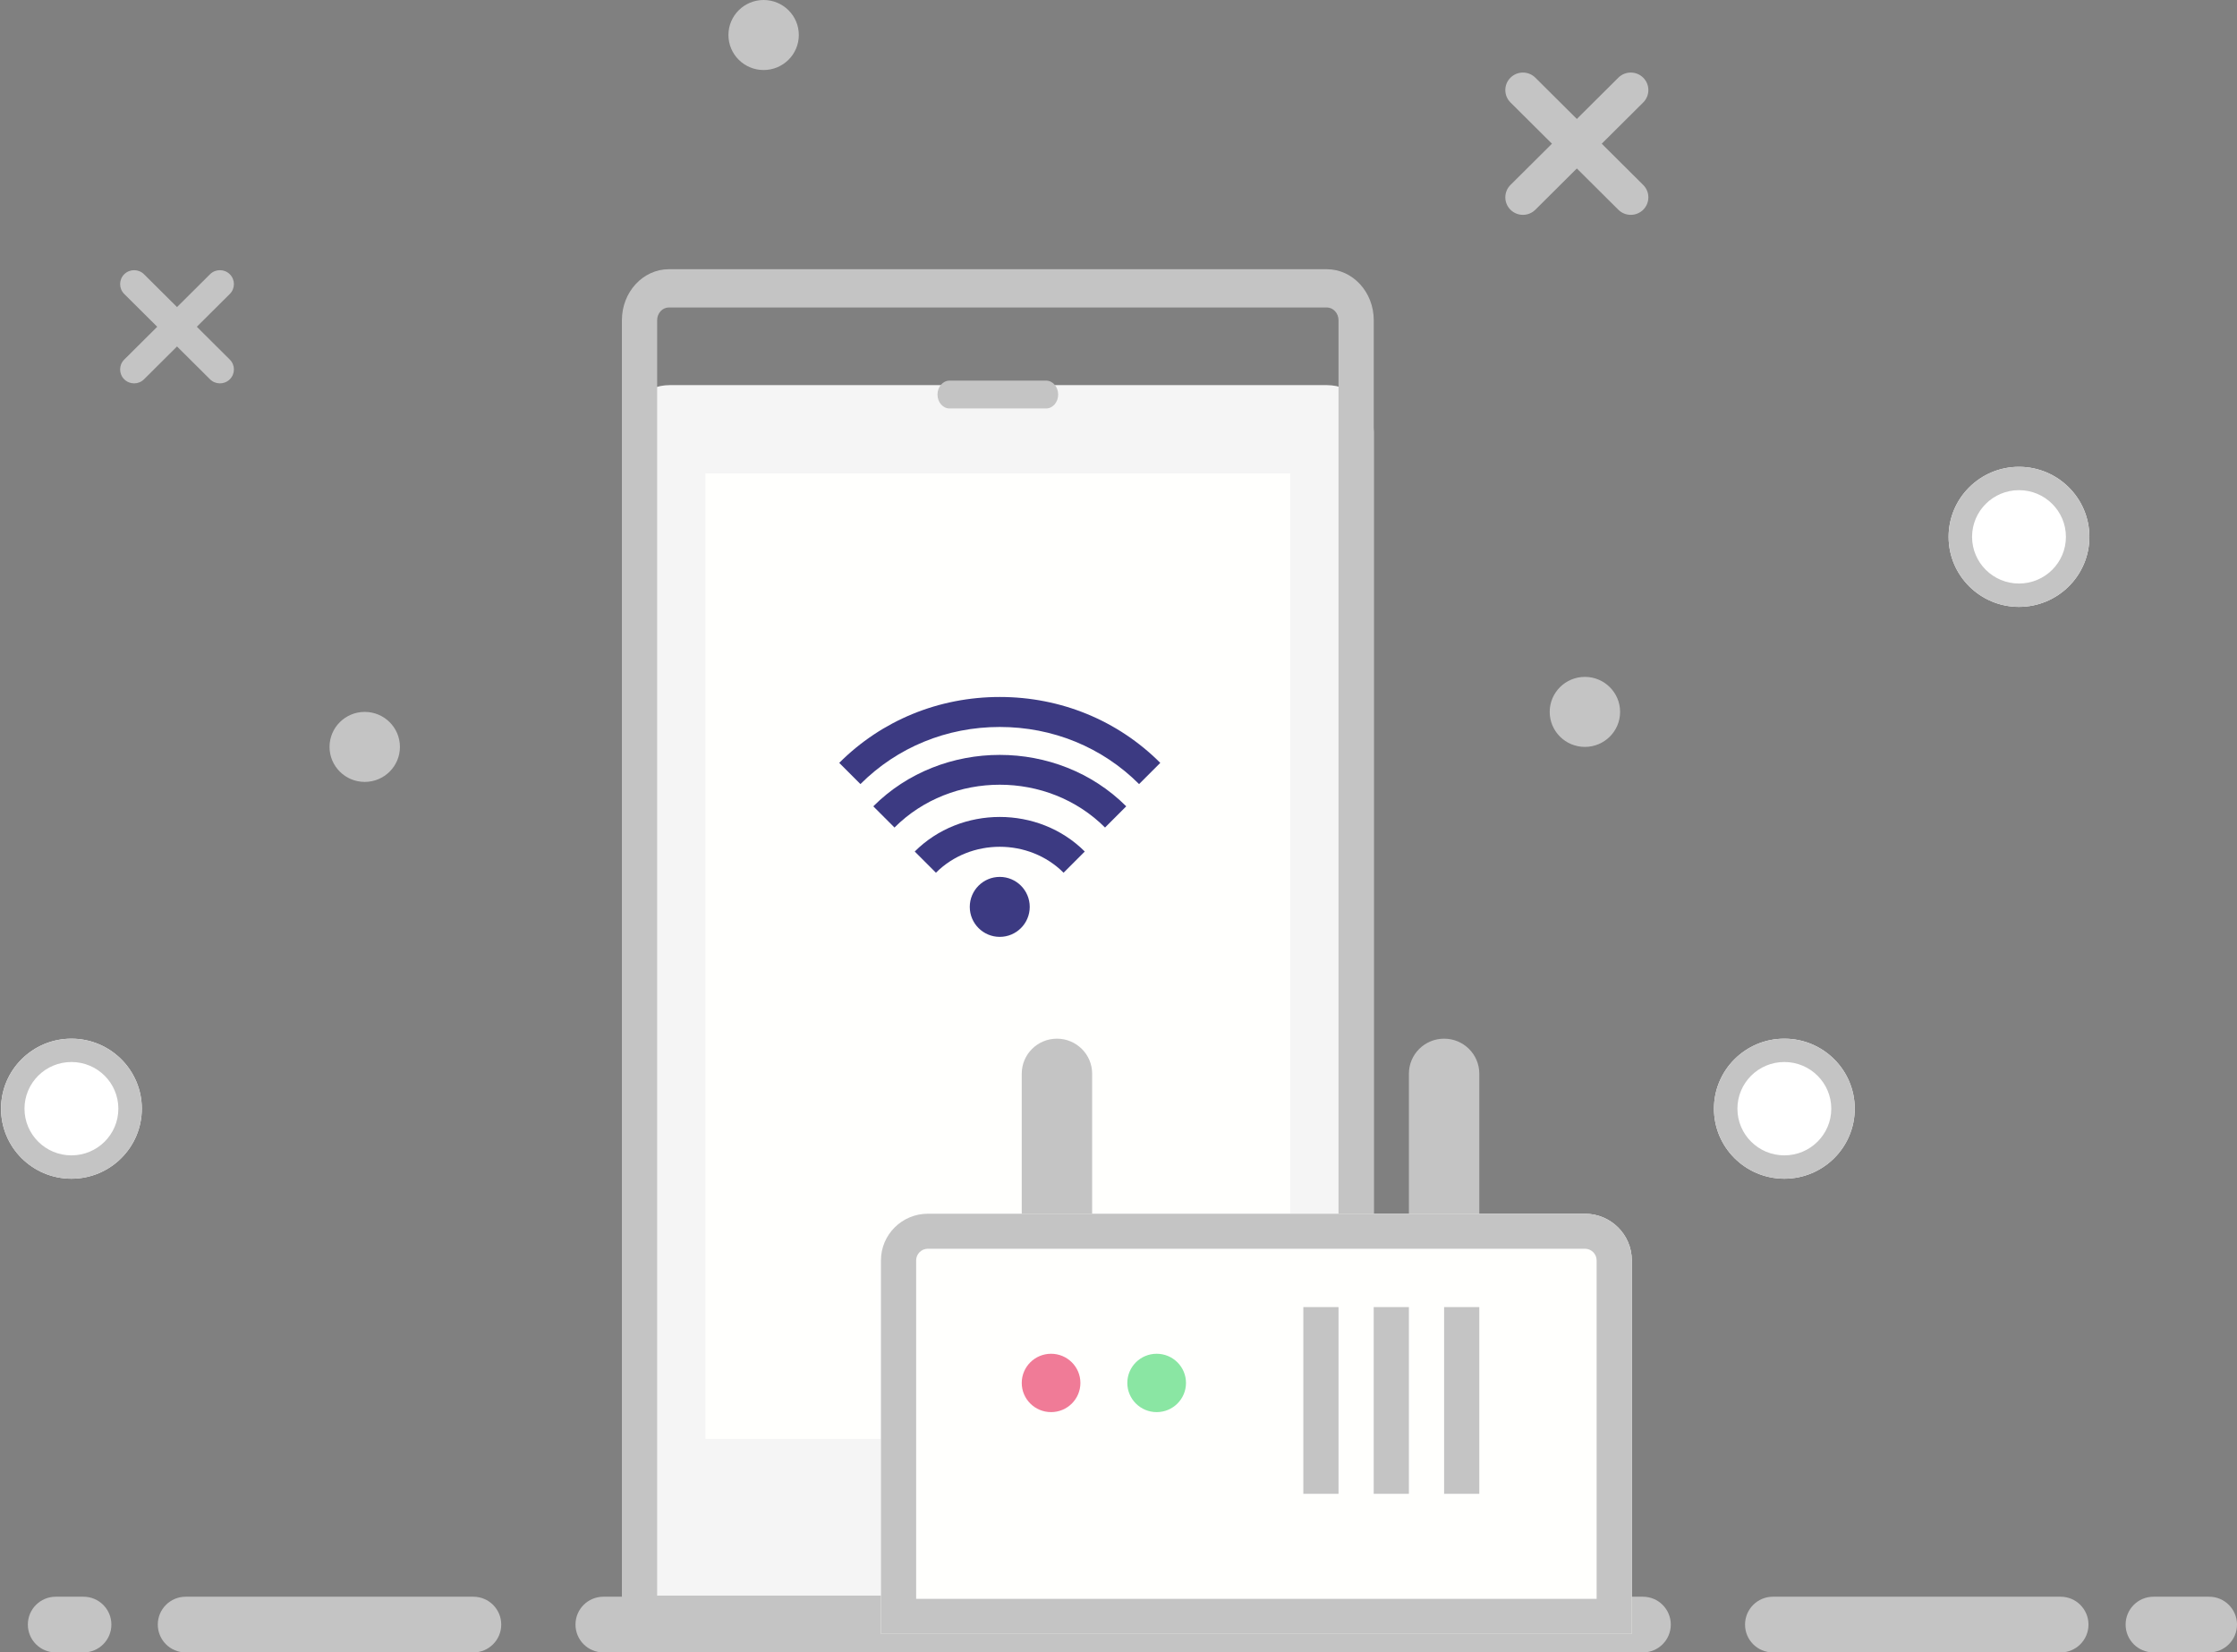 <svg width="241" height="178" viewBox="0 0 241 178" fill="none" xmlns="http://www.w3.org/2000/svg">
<rect x="0" y="0" width="241" height="178" fill="#808080" stroke="none"/>
<path d="M67.102 46.514C67.102 43.737 69.365 41.485 72.157 41.485H142.939C145.731 41.485 147.995 43.737 147.995 46.514V176H67.102V46.514Z" fill="#F5F5F5"/>
<path fill-rule="evenodd" clip-rule="evenodd" d="M142.938 33.121H72.062C71.364 33.121 70.797 33.737 70.797 34.495V171.879H144.203V34.495C144.203 33.737 143.636 33.121 142.938 33.121ZM72.062 29C69.267 29 67 31.46 67 34.495V176H148V34.495C148 31.46 145.733 29 142.938 29H72.062Z" fill="#C4C4C4"/>
<path d="M76 51H139V155H76V51Z" fill="#FFFFFD"/>
<path d="M101 42.5C101 41.672 101.582 41 102.3 41H112.7C113.418 41 114 41.672 114 42.5C114 43.328 113.418 44 112.7 44H102.3C101.582 44 101 43.328 101 42.5Z" fill="#C4C4C4"/>
<path fill-rule="evenodd" clip-rule="evenodd" d="M180 175C180 176.657 178.657 178 177 178H65C63.343 178 62 176.657 62 175V175C62 173.343 63.343 172 65 172H177C178.657 172 180 173.343 180 175V175Z" fill="#C4C4C4"/>
<path fill-rule="evenodd" clip-rule="evenodd" d="M225 175C225 176.657 223.657 178 222 178H191C189.343 178 188 176.657 188 175V175C188 173.343 189.343 172 191 172H222C223.657 172 225 173.343 225 175V175Z" fill="#C4C4C4"/>
<path fill-rule="evenodd" clip-rule="evenodd" d="M54 175C54 176.657 52.657 178 51 178H20C18.343 178 17 176.657 17 175V175C17 173.343 18.343 172 20 172H51C52.657 172 54 173.343 54 175V175Z" fill="#C4C4C4"/>
<path fill-rule="evenodd" clip-rule="evenodd" d="M241 175C241 176.657 239.657 178 238 178H232C230.343 178 229 176.657 229 175V175C229 173.343 230.343 172 232 172H238C239.657 172 241 173.343 241 175V175Z" fill="#C4C4C4"/>
<path fill-rule="evenodd" clip-rule="evenodd" d="M12 175C12 176.657 10.657 178 9 178H6C4.343 178 3 176.657 3 175V175C3 173.343 4.343 172 6 172H9C10.657 172 12 173.343 12 175V175Z" fill="#C4C4C4"/>
<path d="M110.076 115.657C110.076 113.574 111.774 111.886 113.868 111.886C115.962 111.886 117.66 113.574 117.66 115.657V130.743C117.66 132.826 115.962 134.514 113.868 134.514C111.774 134.514 110.076 132.826 110.076 130.743V115.657Z" fill="#C4C4C4"/>
<path d="M151.787 115.657C151.787 113.574 153.485 111.886 155.579 111.886C157.673 111.886 159.371 113.574 159.371 115.657V130.743C159.371 132.826 157.673 134.514 155.579 134.514C153.485 134.514 151.787 132.826 151.787 130.743V115.657Z" fill="#C4C4C4"/>
<path d="M94.908 135.772C94.908 132.995 97.172 130.743 99.964 130.743H170.746C173.538 130.743 175.802 132.995 175.802 135.772V176H94.908V135.772Z" fill="#FFFFFD"/>
<path fill-rule="evenodd" clip-rule="evenodd" d="M170.746 134.515H99.964C99.266 134.515 98.7 135.078 98.7 135.772V172.229H172.01V135.772C172.01 135.078 171.443 134.515 170.746 134.515ZM99.964 130.743C97.172 130.743 94.908 132.995 94.908 135.772V176H175.802V135.772C175.802 132.995 173.538 130.743 170.746 130.743H99.964Z" fill="#C4C4C4"/>
<path d="M140.412 140.8H144.204V160.914H140.412V140.8Z" fill="#C4C4C4"/>
<path d="M147.994 140.8H151.786V160.914H147.994V140.8Z" fill="#C4C4C4"/>
<path d="M155.578 140.8H159.37V160.914H155.578V140.8Z" fill="#C4C4C4"/>
<path d="M162.729 8.369C163.47 7.632 164.67 7.632 165.41 8.369L177.03 19.925C177.769 20.661 177.769 21.855 177.03 22.592C176.289 23.328 175.088 23.328 174.348 22.592L162.729 11.036C161.989 10.299 161.989 9.105 162.729 8.369Z" fill="#C4C4C4"/>
<path d="M177.03 8.369C177.769 9.105 177.769 10.299 177.03 11.036L165.41 22.592C164.67 23.328 163.47 23.328 162.729 22.592C161.989 21.855 161.989 20.661 162.729 19.925L174.348 8.369C175.088 7.632 176.289 7.632 177.03 8.369Z" fill="#C4C4C4"/>
<path d="M13.383 29.543C13.972 28.957 14.927 28.957 15.516 29.543L24.759 38.736C25.348 39.322 25.348 40.271 24.759 40.857C24.17 41.443 23.215 41.443 22.626 40.857L13.383 31.664C12.794 31.078 12.794 30.129 13.383 29.543Z" fill="#C4C4C4"/>
<path d="M24.759 29.543C25.348 30.129 25.348 31.078 24.759 31.664L15.516 40.857C14.927 41.443 13.972 41.443 13.383 40.857C12.794 40.271 12.794 39.322 13.383 38.736L22.626 29.543C23.215 28.957 24.17 28.957 24.759 29.543Z" fill="#C4C4C4"/>
<path d="M199.818 119.429C199.818 123.594 196.423 126.971 192.234 126.971C188.045 126.971 184.65 123.594 184.65 119.429C184.65 115.263 188.045 111.886 192.234 111.886C196.423 111.886 199.818 115.263 199.818 119.429Z" fill="white"/>
<path fill-rule="evenodd" clip-rule="evenodd" d="M192.234 124.457C195.026 124.457 197.29 122.206 197.29 119.429C197.29 116.651 195.026 114.4 192.234 114.4C189.442 114.4 187.178 116.651 187.178 119.429C187.178 122.206 189.442 124.457 192.234 124.457ZM192.234 126.971C196.423 126.971 199.818 123.594 199.818 119.429C199.818 115.263 196.423 111.886 192.234 111.886C188.045 111.886 184.65 115.263 184.65 119.429C184.65 123.594 188.045 126.971 192.234 126.971Z" fill="#C4C4C4"/>
<path d="M225.097 57.829C225.097 61.995 221.702 65.372 217.513 65.372C213.325 65.372 209.93 61.995 209.93 57.829C209.93 53.663 213.325 50.286 217.513 50.286C221.702 50.286 225.097 53.663 225.097 57.829Z" fill="white"/>
<path fill-rule="evenodd" clip-rule="evenodd" d="M217.513 62.858C220.306 62.858 222.569 60.606 222.569 57.829C222.569 55.052 220.306 52.8 217.513 52.8C214.721 52.8 212.458 55.052 212.458 57.829C212.458 60.606 214.721 62.858 217.513 62.858ZM217.513 65.372C221.702 65.372 225.097 61.995 225.097 57.829C225.097 53.663 221.702 50.286 217.513 50.286C213.325 50.286 209.93 53.663 209.93 57.829C209.93 61.995 213.325 65.372 217.513 65.372Z" fill="#C4C4C4"/>
<path d="M15.279 119.429C15.279 123.594 11.883 126.971 7.695 126.971C3.507 126.971 0.111 123.594 0.111 119.429C0.111 115.263 3.507 111.886 7.695 111.886C11.883 111.886 15.279 115.263 15.279 119.429Z" fill="white"/>
<path fill-rule="evenodd" clip-rule="evenodd" d="M7.695 124.457C10.487 124.457 12.751 122.206 12.751 119.429C12.751 116.651 10.487 114.4 7.695 114.4C4.903 114.4 2.639 116.651 2.639 119.429C2.639 122.206 4.903 124.457 7.695 124.457ZM7.695 126.971C11.883 126.971 15.279 123.594 15.279 119.429C15.279 115.263 11.883 111.886 7.695 111.886C3.507 111.886 0.111 115.263 0.111 119.429C0.111 123.594 3.507 126.971 7.695 126.971Z" fill="#C4C4C4"/>
<path d="M86.06 3.771C86.06 5.854 84.363 7.543 82.268 7.543C80.174 7.543 78.477 5.854 78.477 3.771C78.477 1.689 80.174 0 82.268 0C84.363 0 86.06 1.689 86.06 3.771Z" fill="#C4C4C4"/>
<path d="M43.086 80.457C43.086 82.54 41.388 84.228 39.294 84.228C37.2 84.228 35.502 82.54 35.502 80.457C35.502 78.374 37.2 76.686 39.294 76.686C41.388 76.686 43.086 78.374 43.086 80.457Z" fill="#C4C4C4"/>
<path d="M174.539 76.686C174.539 78.769 172.841 80.457 170.747 80.457C168.653 80.457 166.955 78.769 166.955 76.686C166.955 74.603 168.653 72.914 170.747 72.914C172.841 72.914 174.539 74.603 174.539 76.686Z" fill="#C4C4C4"/>
<path d="M116.396 148.971C116.396 150.707 114.981 152.114 113.236 152.114C111.491 152.114 110.076 150.707 110.076 148.971C110.076 147.235 111.491 145.828 113.236 145.828C114.981 145.828 116.396 147.235 116.396 148.971Z" fill="#F07B97"/>
<path d="M127.771 148.971C127.771 150.707 126.357 152.114 124.611 152.114C122.866 152.114 121.451 150.707 121.451 148.971C121.451 147.235 122.866 145.828 124.611 145.828C126.357 145.828 127.771 147.235 127.771 148.971Z" fill="#8AE6A3"/>
<path d="M107.707 78.309C113.42 78.309 118.75 80.495 122.716 84.461L125 82.177C120.424 77.6 114.282 75.079 107.707 75.079C101.132 75.081 94.99 77.6 90.414 82.177L92.698 84.461C96.665 80.495 101.994 78.309 107.707 78.309ZM116.866 91.726C111.902 86.761 103.513 86.761 98.548 91.726L100.832 94.01C104.558 90.284 110.857 90.284 114.583 94.01L116.866 91.726Z" fill="#3C3A82"/>
<path d="M121.334 86.858C113.95 79.471 101.466 79.471 94.082 86.858L96.366 89.142C102.515 82.993 112.901 82.993 119.05 89.142L121.334 86.858Z" fill="#3C3A82"/>
<path d="M107.707 100.92C109.491 100.92 110.937 99.474 110.937 97.69C110.937 95.906 109.491 94.46 107.707 94.46C105.923 94.46 104.477 95.906 104.477 97.69C104.477 99.474 105.923 100.92 107.707 100.92Z" fill="#3C3A82"/>
</svg>
